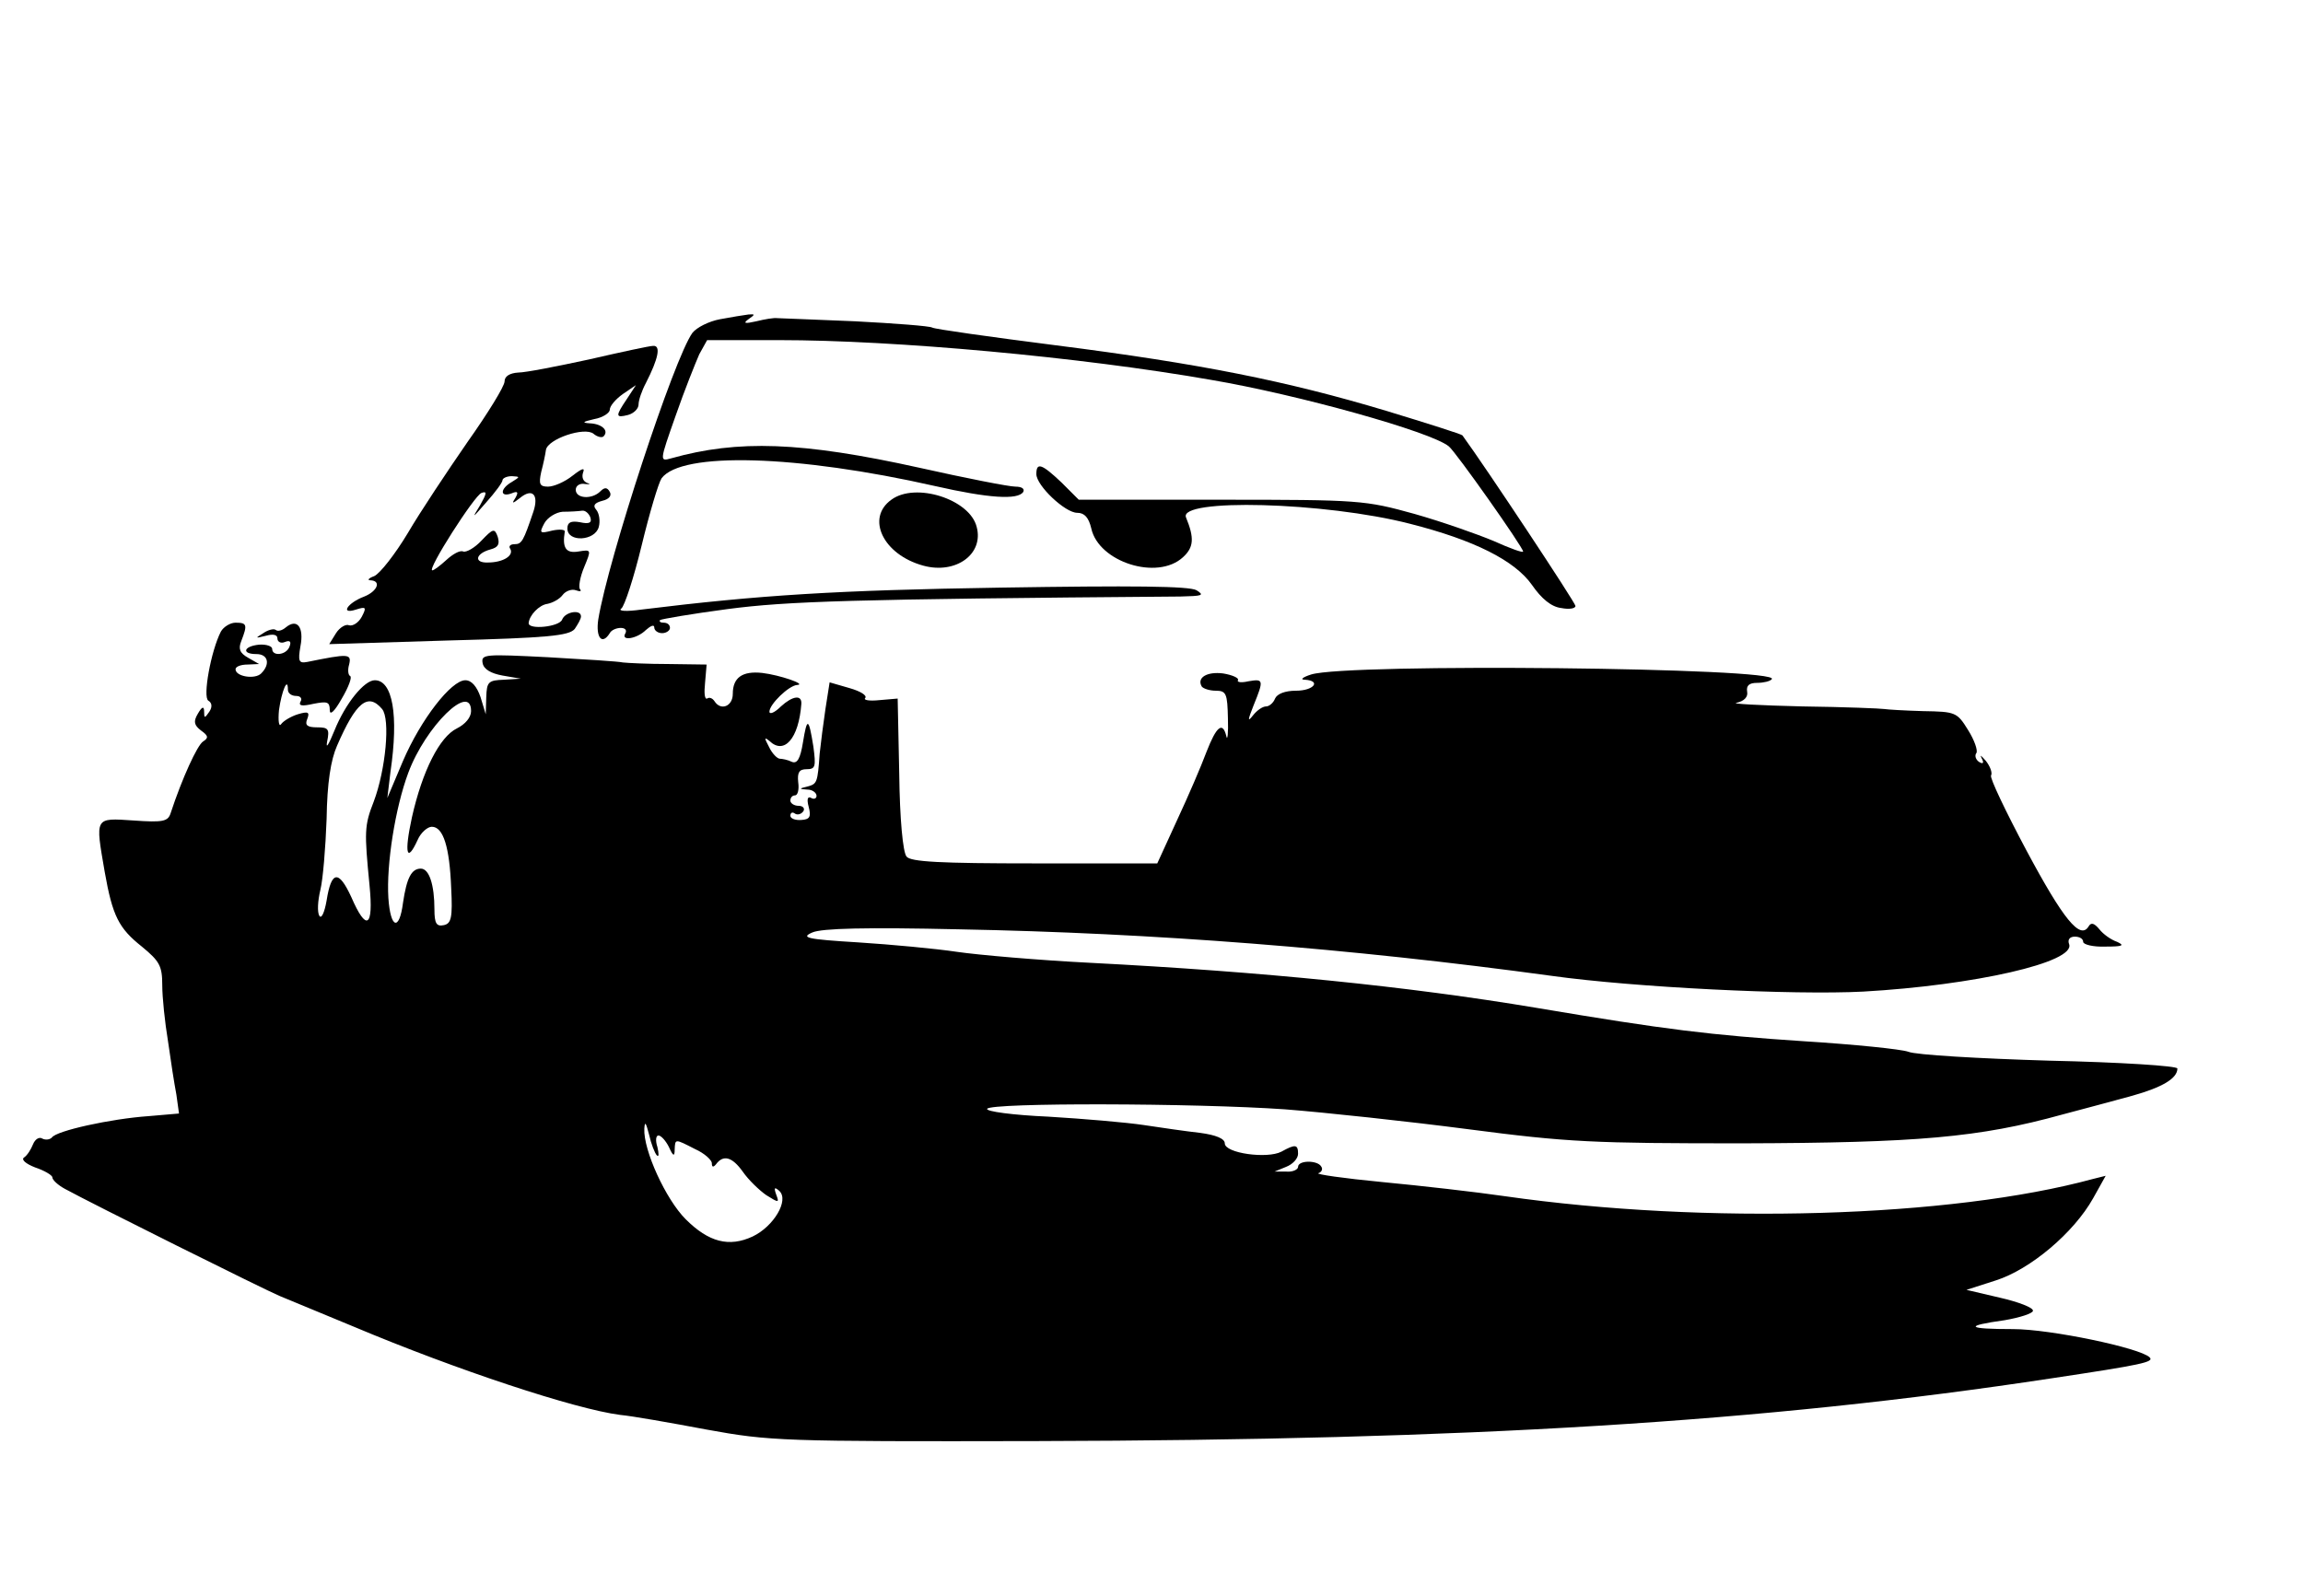<?xml version="1.0" standalone="no"?>
<!DOCTYPE svg PUBLIC "-//W3C//DTD SVG 20010904//EN"
 "http://www.w3.org/TR/2001/REC-SVG-20010904/DTD/svg10.dtd">
<svg version="1.0" xmlns="http://www.w3.org/2000/svg"
 width="440pt" height="305pt" viewBox="0 0 440 305"
 preserveAspectRatio="xMidYMid meet">
<g transform="translate(0,305) scale(0.1,-0.1)"
fill="#000000" stroke="none">
<path d="M1376 2440 c-22 -4 -45 -16 -53 -26 -35 -48 -161 -432 -180 -548 -5
-34 7 -50 22 -26 3 6 13 10 21 10 8 0 12 -4 9 -10 -10 -16 22 -11 39 6 9 8 16
11 16 5 0 -6 7 -11 15 -11 8 0 15 5 15 10 0 6 -5 10 -12 10 -6 0 -9 2 -7 5 3
2 61 12 129 21 115 15 234 19 865 24 42 1 47 2 31 12 -14 8 -122 9 -375 5
-313 -5 -458 -14 -686 -42 -28 -4 -45 -3 -38 2 6 4 24 59 39 121 15 62 32 119
38 128 38 51 258 45 523 -15 101 -23 158 -27 168 -11 3 6 -3 10 -15 10 -12 0
-94 16 -183 36 -226 50 -347 54 -475 18 -22 -6 -22 -6 9 82 17 49 38 101 45
117 l15 27 138 0 c220 0 574 -32 825 -76 165 -28 420 -99 454 -127 13 -10 142
-193 142 -201 0 -3 -25 6 -56 20 -31 13 -99 37 -152 52 -94 26 -104 27 -369
27 l-272 0 -33 33 c-38 36 -48 39 -48 16 0 -22 55 -74 78 -74 14 0 22 -9 27
-30 14 -64 126 -100 175 -55 21 19 22 37 6 76 -16 37 265 30 428 -12 122 -31
200 -70 233 -117 18 -26 37 -42 56 -44 15 -3 27 -1 27 4 0 6 -170 263 -216
326 -1 2 -67 23 -146 47 -190 57 -355 90 -630 125 -125 16 -232 31 -237 34 -5
3 -71 8 -147 12 -77 3 -144 6 -149 6 -6 1 -24 -2 -40 -6 -22 -5 -26 -4 -15 4
13 9 13 10 0 9 -8 -1 -33 -5 -54 -9z"/>
<path d="M1125 2363 c-60 -13 -121 -25 -135 -25 -16 -1 -26 -7 -26 -17 0 -9
-32 -61 -71 -116 -38 -55 -90 -133 -114 -174 -24 -40 -53 -77 -64 -82 -11 -4
-14 -8 -7 -8 21 -1 13 -21 -12 -31 -32 -12 -47 -35 -16 -25 19 6 21 5 11 -14
-6 -11 -17 -18 -24 -16 -6 3 -18 -4 -25 -15 l-13 -21 228 7 c190 5 230 9 241
22 6 9 12 19 12 24 0 14 -30 9 -36 -6 -5 -14 -64 -20 -64 -7 1 15 20 35 36 37
10 2 23 9 29 17 5 7 17 12 25 9 8 -3 12 -2 8 2 -3 4 0 23 8 42 14 34 14 34
-11 30 -24 -4 -31 7 -26 38 1 4 -10 5 -24 2 -24 -6 -25 -5 -15 14 6 11 22 21
35 22 14 0 30 1 37 2 6 1 13 -5 16 -13 3 -10 -2 -13 -20 -9 -17 3 -24 0 -24
-12 0 -27 53 -24 60 3 3 11 1 26 -5 33 -7 8 -3 13 12 17 13 3 18 10 14 17 -5
9 -10 9 -18 1 -16 -16 -47 -14 -47 3 0 8 8 13 18 11 9 -1 11 0 4 2 -8 3 -11
11 -8 20 4 10 -2 8 -20 -6 -15 -12 -36 -21 -47 -21 -16 0 -18 5 -13 28 4 15 8
34 9 42 3 21 74 45 91 31 7 -6 16 -8 19 -5 11 11 -3 24 -26 25 -16 1 -14 3 8
8 17 3 30 12 30 18 0 7 11 20 25 30 l25 17 -17 -26 c-23 -34 -22 -37 2 -31 11
3 20 12 20 20 0 8 6 26 14 41 24 47 29 72 14 71 -7 0 -62 -12 -123 -26z m-147
-234 c-23 -13 -23 -30 -1 -22 12 5 14 3 8 -8 -8 -12 -6 -12 8 -1 24 20 37 7
26 -26 -19 -56 -22 -62 -36 -62 -8 0 -12 -4 -8 -9 7 -13 -14 -26 -43 -26 -27
-1 -24 17 5 25 15 4 18 10 14 24 -6 17 -9 16 -31 -7 -13 -14 -29 -23 -35 -21
-6 3 -20 -5 -32 -16 -12 -11 -24 -20 -27 -20 -11 0 81 144 94 148 11 4 10 -1
-3 -24 -16 -26 -15 -25 12 6 17 19 31 38 31 42 0 4 8 8 18 8 16 -1 16 -1 0
-11z"/>
<path d="M1703 2095 c-49 -35 -16 -105 61 -126 62 -17 116 22 102 74 -13 53
-117 86 -163 52z"/>
<path d="M422 1843 c-19 -37 -35 -125 -24 -132 7 -4 8 -12 2 -21 -9 -13 -10
-13 -10 0 0 11 -4 10 -12 -4 -9 -15 -7 -22 6 -32 14 -10 15 -14 4 -21 -11 -7
-40 -70 -62 -137 -5 -16 -15 -18 -71 -14 -75 5 -73 7 -55 -98 15 -85 27 -108
71 -143 34 -28 39 -37 39 -74 0 -23 5 -71 11 -107 5 -36 12 -81 16 -102 l5
-36 -58 -5 c-72 -5 -177 -28 -185 -41 -4 -4 -12 -5 -18 -2 -6 4 -14 -1 -18
-11 -4 -10 -11 -21 -17 -25 -6 -4 3 -12 21 -19 18 -6 33 -15 33 -19 0 -5 11
-15 24 -22 51 -28 384 -194 411 -205 17 -7 80 -33 140 -58 197 -83 424 -158
510 -169 22 -2 96 -15 165 -28 121 -22 143 -23 630 -22 827 2 1388 36 1940
120 173 26 196 31 187 40 -18 18 -190 54 -261 54 -89 0 -95 6 -16 17 29 5 54
13 54 18 1 6 -28 17 -63 25 l-64 15 56 18 c66 21 149 91 186 157 l24 43 -24
-6 c-272 -74 -740 -88 -1124 -33 -55 8 -160 20 -234 27 -73 7 -129 15 -122 17
6 2 9 8 5 13 -7 12 -44 12 -44 -1 0 -5 -10 -10 -22 -9 l-23 0 22 9 c13 5 23
16 23 25 0 18 -5 19 -32 4 -27 -14 -108 -3 -108 16 0 9 -17 16 -47 20 -27 3
-75 10 -108 15 -33 5 -115 12 -182 16 -68 3 -120 10 -117 15 7 12 396 11 569
-1 77 -6 235 -23 350 -38 191 -25 238 -27 525 -27 333 1 451 11 610 55 41 11
102 27 134 36 57 16 86 33 86 52 0 5 -109 12 -245 15 -134 4 -255 11 -269 17
-14 5 -103 14 -198 20 -181 12 -264 22 -513 64 -245 41 -522 69 -852 86 -99 5
-214 15 -255 21 -40 6 -125 14 -188 18 -99 6 -111 9 -88 19 18 8 103 10 280 6
371 -7 745 -36 1133 -89 158 -22 461 -37 595 -30 211 12 407 56 393 91 -3 8 1
14 11 14 9 0 16 -4 16 -10 0 -5 19 -10 43 -9 32 0 37 2 22 9 -12 4 -27 15 -34
24 -10 12 -16 14 -21 5 -16 -25 -48 14 -118 145 -40 75 -71 140 -68 144 3 5
-2 18 -10 28 -9 10 -12 13 -8 5 5 -9 3 -12 -5 -7 -6 4 -9 12 -5 17 3 5 -4 25
-16 44 -21 34 -24 35 -86 36 -35 1 -68 3 -74 4 -5 1 -76 4 -157 5 -82 2 -138
5 -125 7 14 3 22 11 20 21 -2 12 4 17 19 17 12 0 25 3 28 7 22 22 -811 31
-880 9 -16 -5 -22 -10 -12 -10 32 -2 17 -21 -17 -21 -21 0 -36 -6 -40 -15 -3
-8 -11 -15 -17 -15 -7 0 -18 -8 -25 -17 -11 -14 -10 -9 1 19 20 49 19 51 -10
46 -13 -3 -22 -2 -20 2 3 4 -10 10 -28 13 -31 4 -51 -8 -41 -25 3 -4 15 -8 27
-8 20 0 22 -6 23 -53 1 -28 -1 -44 -3 -34 -7 29 -19 19 -38 -30 -10 -27 -35
-85 -56 -130 l-38 -83 -234 0 c-182 0 -237 3 -245 13 -7 8 -13 72 -14 158 l-3
144 -35 -3 c-19 -2 -31 0 -27 4 4 5 -9 13 -30 19 l-38 11 -8 -51 c-4 -27 -9
-66 -11 -85 -4 -56 -5 -58 -23 -63 -17 -4 -17 -5 0 -6 9 0 17 -6 17 -12 0 -5
-5 -7 -10 -4 -7 4 -9 -2 -5 -17 5 -19 2 -24 -14 -25 -12 -1 -21 3 -21 8 0 6 4
8 9 4 5 -3 12 -1 16 5 3 5 -1 10 -9 10 -9 0 -16 5 -16 10 0 6 4 10 9 10 5 0 8
11 6 25 -2 19 2 25 16 25 17 0 18 5 13 43 -9 56 -12 57 -20 8 -5 -31 -11 -41
-21 -37 -8 4 -19 6 -23 6 -5 0 -15 10 -21 23 -9 17 -9 19 1 11 28 -27 56 4 61
71 1 18 -17 15 -39 -5 -12 -12 -22 -16 -22 -10 0 14 37 50 53 51 19 1 -33 19
-67 23 -38 4 -56 -9 -56 -40 0 -24 -23 -33 -35 -14 -4 6 -10 8 -14 5 -5 -2 -6
11 -4 30 l3 35 -72 1 c-40 0 -80 2 -88 3 -8 2 -73 6 -143 10 -120 6 -128 6
-125 -11 2 -12 16 -20 38 -24 l35 -6 -32 -2 c-30 -1 -33 -4 -34 -33 l-1 -33
-10 33 c-7 20 -17 32 -29 32 -27 0 -85 -75 -119 -154 l-30 -71 6 50 c16 109 4
175 -30 175 -20 0 -56 -44 -77 -96 -11 -27 -17 -37 -14 -21 5 24 2 27 -19 27
-19 0 -24 4 -19 16 5 13 2 15 -18 9 -13 -4 -28 -13 -32 -19 -4 -6 -6 6 -4 27
5 36 17 65 17 39 0 -7 7 -12 16 -12 8 0 12 -5 8 -11 -4 -8 3 -9 25 -4 26 5 31
4 31 -12 0 -11 9 -3 23 22 13 22 20 41 16 43 -4 2 -5 12 -2 22 5 21 -1 21 -80
5 -16 -3 -18 1 -13 30 7 36 -6 54 -28 36 -7 -6 -15 -8 -19 -5 -3 3 -14 1 -24
-6 -16 -10 -16 -10 5 -5 14 4 22 2 22 -5 0 -7 7 -10 14 -7 10 4 13 1 9 -9 -6
-16 -33 -19 -33 -4 0 5 -11 9 -25 8 -30 -3 -34 -18 -5 -18 22 0 27 -19 9 -37
-12 -12 -49 -6 -49 8 0 5 10 9 23 9 l22 1 -21 12 c-16 9 -19 17 -13 32 12 31
11 35 -11 35 -10 0 -23 -8 -28 -17z m308 -148 c16 -19 7 -116 -16 -177 -18
-46 -18 -57 -8 -160 8 -81 -6 -89 -35 -22 -24 52 -38 50 -47 -7 -4 -23 -10
-36 -14 -29 -4 7 -3 28 2 49 5 20 10 81 12 136 1 69 8 113 20 140 36 83 59
102 86 70z m170 -4 c0 -12 -11 -25 -27 -33 -33 -16 -66 -81 -86 -170 -15 -69
-10 -89 11 -43 6 14 19 25 27 25 22 0 34 -39 37 -117 3 -57 0 -68 -14 -71 -14
-3 -18 3 -18 30 0 47 -10 78 -26 78 -18 0 -27 -18 -34 -65 -7 -55 -24 -50 -28
9 -4 64 13 172 38 239 33 89 120 174 120 118z m355 -849 c4 -4 4 3 1 16 -4 12
-3 22 2 22 5 0 14 -10 20 -22 8 -18 11 -19 11 -5 1 21 0 21 39 1 18 -8 32 -21
32 -27 0 -8 3 -8 8 -2 14 19 31 14 51 -14 11 -16 32 -36 45 -45 24 -15 25 -15
19 1 -5 14 -3 15 6 7 19 -18 -11 -68 -51 -87 -45 -21 -84 -11 -128 33 -38 38
-81 132 -79 173 1 15 3 12 9 -11 4 -18 11 -36 15 -40z"/>
</g>
</svg>
